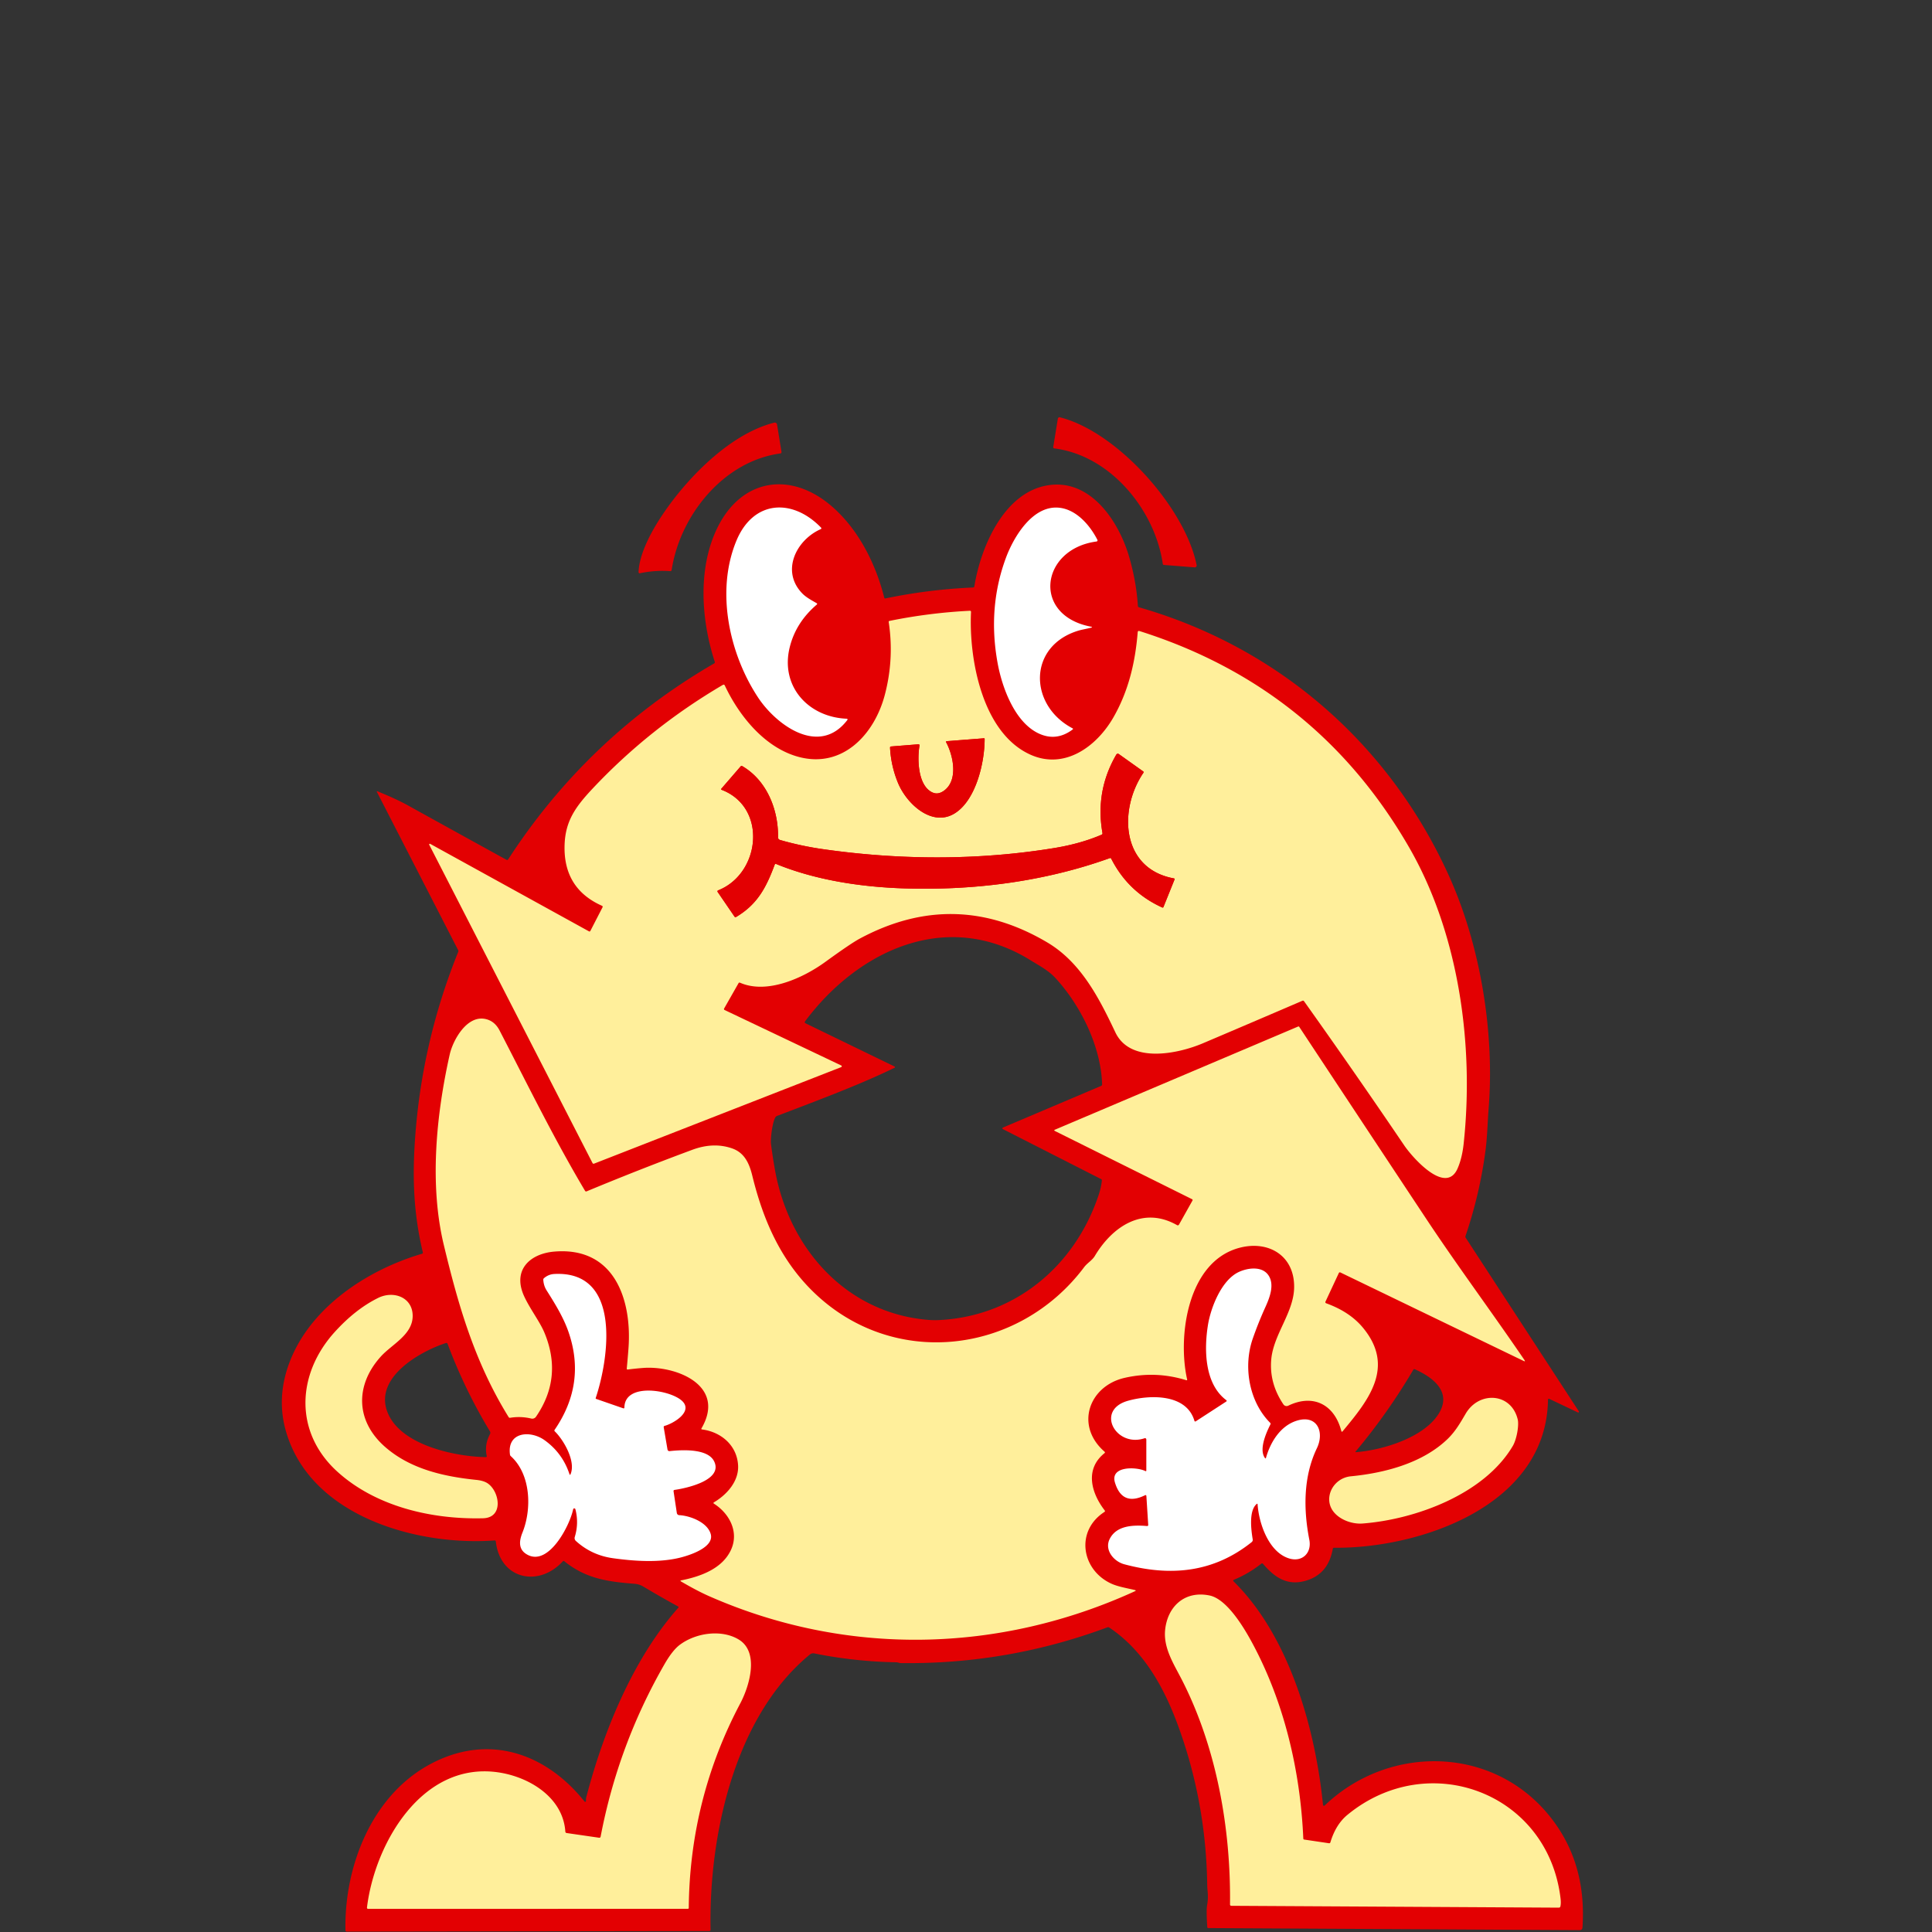 <svg xmlns="http://www.w3.org/2000/svg" width="900" height="900" fill="none"><rect width="100%" height="100%" fill="#333333" stroke="none"/><path stroke="#E30002" stroke-width="2" d="M353.11 324.88c8.42 12.78 28.49 27.73 41.64 10.5a.34.34 0 0 0 .072-.175.336.336 0 0 0-.031-.187.365.365 0 0 0-.311-.208c-17.92-.7-31.15-15.12-26.57-33.4 1.913-7.64 6.09-14.217 12.53-19.73.32-.273.3-.513-.06-.72-2.37-1.35-4.85-2.69-6.61-4.48-10.13-10.37-2.91-24.95 8.61-30.01a.396.396 0 0 0 .225-.48.415.415 0 0 0-.095-.17c-13.36-13.84-31.59-12.9-39.46 6.07-9.75 23.52-3.3 52.73 10.06 72.99Zm155.05-32.96c-27.59-5.29-23.42-36.2 2.65-39.67a.523.523 0 0 0 .4-.281.534.534 0 0 0 0-.489c-3.46-6.8-9.64-13.88-17.36-14.91-12.6-1.69-21.63 13.47-25.27 23.34-5.727 15.493-7.003 31.86-3.83 49.1 2.11 11.45 8.01 27.45 19.09 32.65 5.48 2.573 10.747 1.97 15.8-1.81.3-.22.287-.417-.04-.59-20.48-10.79-20.83-38.39 2.84-45.51 1.49-.45 3.81-.82 5.74-1.33.707-.193.7-.36-.02-.5Z"/><path stroke="#E30002" stroke-width="2" d="M372.26 352.65c-16-4.17-28.03-19.3-34.61-33.3-.207-.433-.52-.53-.94-.29-22.68 13.313-42.9 29.413-60.66 48.3-7.97 8.48-12.65 15.09-13.04 26.1-.48 13.607 5.32 23.1 17.4 28.48.34.153.427.397.26.73l-5.63 10.94c-.167.32-.407.393-.72.22l-73.91-40.73a.335.335 0 0 0-.485.232.318.318 0 0 0 .035.198L276 541.76c.173.333.437.43.79.29l115.07-44.94a.425.425 0 0 0 .268-.375.423.423 0 0 0-.238-.395l-54.36-25.85a.486.486 0 0 1-.27-.492.482.482 0 0 1 .06-.188l6.71-11.79c.167-.287.407-.363.72-.23 12.69 5.54 29.54-2.31 39.68-9.67 7.913-5.747 13.27-9.37 16.07-10.87 29.46-15.833 58.57-15.25 87.33 1.75 15.72 9.3 24.19 25.95 31.74 41.89 7.02 14.83 29.33 9.98 40.82 5.1 15.433-6.56 30.87-13.157 46.31-19.79.32-.133.58-.06.78.22a3541.658 3541.658 0 0 1 46.69 67.2c3.64 5.37 19.22 23.28 24.78 10.81 1.427-3.213 2.387-7.1 2.88-11.66 4.95-46.12-2.27-97.89-25.38-137.98-28.7-49.8-70.573-83.407-125.62-100.82-.52-.16-.803.03-.85.57-1.14 14.05-4.26 27.34-11.31 39.64-7.82 13.63-22.81 24.61-38.82 17.3-22.51-10.28-28.55-44.96-27.51-66.37.02-.413-.177-.61-.59-.59a250.112 250.112 0 0 0-37.43 4.73.421.421 0 0 0-.261.171.405.405 0 0 0-.069.299c1.74 11.473 1.133 22.81-1.82 34.01-4.87 18.44-19.62 34.21-39.91 28.92Z"/><path stroke="#E30002" stroke-width="2" d="m617.49 606.28 6.16-13.2c.173-.373.447-.47.82-.29l85.24 41.17c.713.347.847.193.4-.46-15.05-22.11-31.07-43.61-45.83-65.89a70841.601 70841.601 0 0 1-59.05-89.27.412.412 0 0 0-.5-.15l-113.27 48.05c-.46.2-.467.41-.02.63l63.88 31.77a.435.435 0 0 1 .19.6l-6.29 11.23a.68.68 0 0 1-.4.314.64.64 0 0 1-.5-.064c-15.77-8.98-30.04.49-38.32 14.37-1.22 2.04-3.5 3.26-4.93 5.16-30.68 40.96-89.66 47.88-126.86 10.9-14.92-14.84-22.84-33.35-27.76-53.46-1.48-6.04-3.79-10.77-9.43-12.73-5.76-2-11.933-1.78-18.52.66a1355.608 1355.608 0 0 0-49.23 19.36.605.605 0 0 1-.411.013.586.586 0 0 1-.319-.253c-14.44-24.25-26.87-49.68-39.83-74.72-1.52-2.933-3.71-4.71-6.57-5.33-8.63-1.89-15.14 9.82-16.65 16.55-6.33 28.29-9.5 60.71-2.74 88.75 6.49 26.88 13.96 53.94 30.19 80.15.167.267.403.373.71.32 3.28-.54 6.56-.42 9.84.36a2.085 2.085 0 0 0 2.2-.85c8.427-12.273 9.713-25.377 3.86-39.31-2.06-4.91-6.58-10.83-9.26-16.55-5.83-12.39 2.49-20.14 14.03-21.08 28.11-2.29 36.14 22.75 34.44 45.21-.227 3.033-.49 6.113-.79 9.24-.033.373.137.537.51.49 2.353-.3 4.69-.54 7.01-.72 15.26-1.21 38.95 8 27.31 28.1-.187.32-.097.503.27.55 9 1.18 16.25 7.53 16.76 16.71.42 7.43-5.29 13.73-11.3 17.26a.328.328 0 0 0-.16.277.332.332 0 0 0 .15.283c7.23 4.56 11.89 13.22 7.97 21.62-4.02 8.63-13.89 12.29-23.08 14.13-.527.1-.56.287-.1.56 4.98 2.913 9.307 5.18 12.98 6.8 63.76 28.09 134.73 26.8 198.39-2.28.533-.247.517-.437-.05-.57-3.85-.91-8.03-1.59-11.17-3.08-13.79-6.51-16.51-24.51-2.99-33.28.313-.2.357-.447.13-.74-6.22-8.03-9.42-19.16-.1-26.63.3-.24.303-.487.01-.74-13.85-12.08-7.3-30.56 9.42-34.37 9.627-2.193 19.17-1.83 28.63 1.09.38.12.527-.017.44-.41-4.47-19.89.09-55.05 24.63-61.32 13.39-3.41 25.42 3.74 25.23 18.49-.15 11.73-9.65 21.91-10.67 33.63-.64 7.38 1.25 14.34 5.67 20.88a1.788 1.788 0 0 0 2.27.61c11.74-5.67 21.51-.43 24.7 11.75.12.467.337.513.65.14 12.07-14.5 24.6-29.97 9.37-48.29-4.06-4.88-9.73-8.64-17.01-11.28-.427-.153-.543-.44-.35-.86Z"/><path stroke="#E30002" stroke-width="2" d="M585.84 700.83c.62 8.93 5.19 22.21 14.64 25.14 6.11 1.9 10.66-2.53 9.46-8.66-2.78-14.2-2.83-29.44 3.51-42.65 3.67-7.64.09-15.87-9.48-12.81-7.54 2.41-12.17 9.97-14.21 17.21-.107.4-.283.43-.53.09-2.77-3.86.43-11.37 2.56-15.57.153-.3.113-.567-.12-.8-9.9-9.93-12.61-26.28-8.07-39.24 1.727-4.947 3.67-9.8 5.83-14.56 2.02-4.45 4.51-10.72 1.31-15.11-3.07-4.2-9.68-3.21-13.74-1.29-8 3.79-12.97 16.5-14.29 24.67-1.79 11.18-1.72 27.27 8.49 34.96.333.247.323.487-.03.72l-14.06 9.13c-.367.24-.61.15-.73-.27-3.78-12.65-20.84-12.08-30.88-9.27-15.49 4.33-5.67 21.99 7.69 17.47a.609.609 0 0 1 .743.299.597.597 0 0 1 .067.281v14.39c0 .353-.16.453-.48.3-4.06-2-16.51-2.47-14.13 5.38 2.253 7.4 6.903 9.377 13.95 5.93.427-.207.657-.073.69.4l.85 13.32c.027.433-.173.63-.6.59-6.41-.53-14.09-.3-17.3 5.94-2.67 5.18 1.83 10.56 6.77 11.88 21.55 5.78 41.57 3.89 59.34-10.33a1.328 1.328 0 0 0 .47-1.25c-.69-4.22-1.92-13.26 1.81-16.48.287-.247.443-.183.47.19Zm-295.55-44.8-12.54-4.35c-.233-.08-.31-.24-.23-.48 6.08-18.17 12.29-59.38-19.31-57.73-1.78.093-3.37.737-4.77 1.93a.957.957 0 0 0-.35.85c.127 1.827.637 3.443 1.53 4.85 4 6.32 7.82 12.55 10.14 19.17 5.64 16.1 3.513 31.36-6.38 45.78-.187.267-.163.513.07.74 4.03 3.9 9.86 13.81 7.37 19.86-.207.507-.397.5-.57-.02-2.167-6.52-6.03-11.77-11.59-15.75-6.63-4.74-17.54-3.86-16.09 6.73.04.293.17.537.39.73 9.44 8.55 9.79 24.77 5.43 35.57-1.79 4.43-1.84 8.38 2.75 10.56 9.71 4.61 19.26-13.72 20.86-21.39a.52.52 0 0 1 .504-.42.55.55 0 0 1 .536.4c1.12 4.32 1.023 8.627-.29 12.92a1.767 1.767 0 0 0 .51 1.85c4.88 4.433 10.63 7.113 17.25 8.04 9.98 1.4 21.3 2.13 30.95-.17 4.79-1.14 16.41-4.9 14.61-11.13-1.58-5.45-9.58-8.49-14.66-8.75a1.187 1.187 0 0 1-1.12-1.02l-1.52-10.08c-.06-.387.103-.61.49-.67 5.94-.84 22.62-4.62 18.42-13.28-2.99-6.16-15.25-5.38-20.76-4.78a.89.89 0 0 1-.97-.74l-1.76-10.33c-.067-.373.083-.61.45-.71 3.9-1.02 13.51-6.59 8.06-11.65-5.53-5.13-26.61-8.62-26.83 3.06-.007.407-.2.543-.58.41ZM157.31 685.7c17.97 16.2 43.91 22.16 67.68 21.57 9.72-.23 7.79-12.35 2.28-16.2-1.26-.88-3.03-1.437-5.31-1.67-15.08-1.54-30.54-4.98-42.33-15.16-14.13-12.19-14.24-29-2.25-42.29 5.18-5.75 14.84-10.13 14.86-18.94.01-8.65-8.85-11.97-16.1-8.38-7.033 3.473-13.763 8.753-20.19 15.84-17.81 19.64-19.06 46.82 1.36 65.23Zm463.92 18.55c2.99 3.79 8.71 5.83 13.52 5.46 24.4-1.87 56.67-13.52 69.99-36.17 1.8-3.06 2.93-9.57 2.28-12.29-2.97-12.46-17.96-13.4-24.25-2.71-2.45 4.17-4.72 8.2-8.4 11.77-11.7 11.31-29.37 15.88-45.09 17.41-8.35.81-13.02 10.23-8.05 16.53ZM573.67 887.8l152.44.86c.447 0 .713-.217.8-.65.207-1.02.227-2.213.06-3.58-5.81-49.3-61.47-70.11-99.29-39-3.613 2.973-6.257 7.233-7.93 12.78-.107.347-.34.493-.7.44l-11.5-1.71c-.267-.04-.407-.193-.42-.46-1.37-31.63-8.97-63.98-24.22-91.92-3.71-6.79-11.46-19.65-19.4-21.31-11.61-2.42-19.65 5.1-20.75 16.06-.85 8.43 4.08 15.93 7.75 23.1 16.22 31.66 22.88 69.39 22.48 104.7-.007.46.22.69.68.69Zm-294.63-31.72-15.1-2.19a.684.684 0 0 1-.404-.213.665.665 0 0 1-.176-.417c-1.07-16.08-17.03-25.67-31.61-27.68-35.35-4.87-57.17 33.34-60.79 62.95-.06.467.147.7.62.7l148.85-.03a.42.42 0 0 0 .42-.42c.313-33.88 8.313-65.64 24-95.28 4.19-7.92 9.09-23.9-.8-29.8-7.99-4.77-19.88-3.08-27.35 2.5-2.287 1.707-4.687 4.75-7.2 9.13-14.36 25.013-24.26 51.747-29.7 80.2-.08.427-.333.61-.76.55Zm139.28-491.37c4.01 9.73 15.68 20.54 26.15 14.35 10.02-5.93 14.23-23.6 14.21-34.84a.312.312 0 0 0-.095-.22.3.3 0 0 0-.225-.08l-17.35 1.35a.328.328 0 0 0-.27.49c3.3 6.11 5.73 17.46-.8 22.43-1.88 1.427-3.687 1.77-5.42 1.03-6.94-2.96-7.26-15.47-6.2-21.79.087-.513-.13-.747-.65-.7l-12.52 1c-.373.027-.55.227-.53.6a49.568 49.568 0 0 0 3.7 16.38Z"/><path stroke="#E30002" stroke-width="2" d="M517.64 399.98c5.26 10.367 13.173 17.95 23.74 22.75.293.133.5.05.62-.25l5.13-12.75c.12-.3.023-.48-.29-.54-24.7-4.53-25.79-32.13-14.21-49.18.18-.267.14-.493-.12-.68l-11.21-7.98c-.553-.4-1.003-.303-1.35.29-6.54 11.287-8.667 23.42-6.38 36.4.067.387-.08.657-.44.81-6.487 2.793-13.843 4.863-22.07 6.21-35.49 5.81-72.23 5.6-107.78.5a148.328 148.328 0 0 1-19.84-4.25c-.673-.193-1.007-.64-1-1.34.19-12.71-5.2-26.39-16.63-33.06-.313-.18-.587-.133-.82.14l-8.98 10.39a.32.32 0 0 0-.065.127.292.292 0 0 0 .175.343c21.5 8.21 18.15 39.06-1.6 46.86a.497.497 0 0 0-.298.523.47.47 0 0 0 .078.197l7.86 11.49c.2.293.457.35.77.17 9.97-5.91 14.07-13.87 17.96-24.38.127-.327.353-.423.68-.29 18.45 7.54 39.46 10.68 59.18 11.35 32.4 1.1 65.67-3.07 96.27-14.1a.497.497 0 0 1 .352.007.533.533 0 0 1 .268.243Z"/><path fill="#E30002" d="m556.51 264.3-14.31-1.13c-.307-.02-.483-.187-.53-.5-3.63-25-24.32-50.51-50.5-53.77-.413-.053-.587-.287-.52-.7l2.13-13.16a.786.786 0 0 1 .338-.532.799.799 0 0 1 .3-.12.794.794 0 0 1 .322.012c26.7 6.65 58.41 42.3 63.7 68.86a.882.882 0 0 1-.536.978.872.872 0 0 1-.394.062Zm-258.43 2.75a.533.533 0 0 1-.439-.112.504.504 0 0 1-.181-.408c.28-7.73 4.98-16.98 9.03-23.47 11.34-18.19 32.63-40.79 54.2-46.17a1.034 1.034 0 0 1 1.134.445c.079.123.132.261.156.405l2.06 12.73c.08.46-.113.72-.58.78-26.35 3.58-46.66 28.75-50.57 54.22-.067.427-.317.623-.75.59a50.03 50.03 0 0 0-14.06.99Z"/><path fill="#E30002" d="M196.96 583.34c-4.43-18.56-4.98-35.76-3.41-55.58 2.313-29.133 8.95-57.247 19.91-84.34a.931.931 0 0 0-.03-.79l-37.78-73.58c-.22-.427-.11-.55.33-.37 5.68 2.3 10.37 4.473 14.07 6.52 15.287 8.467 30.58 16.907 45.88 25.32.327.18.593.113.8-.2 24.7-38.06 56.677-68.48 95.93-91.26.313-.187.413-.453.3-.8-6.26-19.19-7.94-42.86.82-61.56 11.15-23.81 34.59-27.71 54.17-10.43 12.18 10.76 20.05 26.56 23.97 42.15.073.293.257.41.55.35a253.916 253.916 0 0 1 40.8-5.09c.367-.02.577-.21.63-.57 2.87-17.9 13.55-43.59 34.07-47.01 20.05-3.35 33.22 16.83 37.99 33.17 2.26 7.74 3.63 15.403 4.11 22.99.027.333.2.547.52.64 64.79 18.56 116.47 63.6 144.26 124.81 14.79 32.58 21.45 73.18 18.61 108.71-.47 5.84-.6 12.92-1.43 19.33a206.895 206.895 0 0 1-9.34 40.02c-.049.137-.066.284-.049.43a.955.955 0 0 0 .149.41l52.7 80.86a.349.349 0 0 1-.44.5l-13.36-6.34a.398.398 0 0 0-.384.024.404.404 0 0 0-.186.336c-.68 49.51-59.68 69.4-99.66 69.02-.34-.007-.54.16-.6.5-1.407 7.993-5.703 12.973-12.89 14.94-8.57 2.34-14.33-1.79-19.58-7.92-.267-.307-.56-.333-.88-.08a52.828 52.828 0 0 1-12.77 7.49.405.405 0 0 0-.236.504.436.436 0 0 0 .106.176c26.05 25.6 38.16 68.75 41.7 104.19a.466.466 0 0 0 .299.376.46.46 0 0 0 .471-.096c29.31-28.12 76.99-28.1 103.77 3.69 12.287 14.587 17.73 32.287 16.33 53.1-.053.833-.5 1.25-1.34 1.25l-172.93-.96c-.327 0-.5-.163-.52-.49-.333-5.193-.36-8.567-.08-10.12.78-4.31.1-6.25.05-9.81-.387-25.653-4.927-50.32-13.62-74-6.67-18.18-16.2-34.98-31.97-45.56a.97.97 0 0 0-.92-.11c-31.067 11.56-63.183 17.11-96.35 16.65-.53-.01-1.26-.36-1.93-.37a211.053 211.053 0 0 1-38.23-4.13c-.78-.16-1.48.017-2.1.53-35.35 29.05-47.09 84.95-46.23 128.22a.551.551 0 0 1-.347.535.57.57 0 0 1-.223.045l-168.83.26c-.453.007-.683-.22-.69-.68-.56-29.55 12.1-62.37 39.08-77.1 27.1-14.79 54.07-5.62 72.29 17.17a.407.407 0 0 0 .459.115.387.387 0 0 0 .241-.395 4.997 4.997 0 0 1 .13-1.76c8-30.67 21.8-64.48 42.82-88.17.247-.273.207-.5-.12-.68a479.452 479.452 0 0 1-16.11-9.22 9.287 9.287 0 0 0-4.13-1.31c-12.46-.97-22.65-2.39-32.67-10.48-.273-.22-.527-.203-.76.05-11.3 12.23-29.17 8.33-31.18-9.25-.04-.367-.243-.537-.61-.51-35.93 2.64-85.68-11.05-97.15-50.83-3.093-10.74-2.45-21.693 1.93-32.86 9.9-25.21 36.11-42.4 61.39-49.84.38-.107.523-.35.43-.73Zm156.15-258.46c8.42 12.78 28.49 27.73 41.64 10.5a.34.34 0 0 0 .072-.175.336.336 0 0 0-.031-.187.365.365 0 0 0-.311-.208c-17.92-.7-31.15-15.12-26.57-33.4 1.913-7.64 6.09-14.217 12.53-19.73.32-.273.3-.513-.06-.72-2.37-1.35-4.85-2.69-6.61-4.48-10.13-10.37-2.91-24.95 8.61-30.01a.396.396 0 0 0 .225-.48.415.415 0 0 0-.095-.17c-13.36-13.84-31.59-12.9-39.46 6.07-9.75 23.52-3.3 52.73 10.06 72.99Zm155.05-32.96c-27.59-5.29-23.42-36.2 2.65-39.67a.523.523 0 0 0 .4-.281.534.534 0 0 0 0-.489c-3.46-6.8-9.64-13.88-17.36-14.91-12.6-1.69-21.63 13.47-25.27 23.34-5.727 15.493-7.003 31.86-3.83 49.1 2.11 11.45 8.01 27.45 19.09 32.65 5.48 2.573 10.747 1.97 15.8-1.81.3-.22.287-.417-.04-.59-20.48-10.79-20.83-38.39 2.84-45.51 1.49-.45 3.81-.82 5.74-1.33.707-.193.7-.36-.02-.5Zm-135.9 60.73c-16-4.17-28.03-19.3-34.61-33.3-.207-.433-.52-.53-.94-.29-22.68 13.313-42.9 29.413-60.66 48.3-7.97 8.48-12.65 15.09-13.04 26.1-.48 13.607 5.32 23.1 17.4 28.48.34.153.427.397.26.73l-5.63 10.94c-.167.32-.407.393-.72.22l-73.91-40.73a.335.335 0 0 0-.485.232.318.318 0 0 0 .035.198L276 541.76c.173.333.437.43.79.29l115.07-44.94a.425.425 0 0 0 .268-.375.423.423 0 0 0-.238-.395l-54.36-25.85a.486.486 0 0 1-.27-.492.482.482 0 0 1 .06-.188l6.71-11.79c.167-.287.407-.363.72-.23 12.69 5.54 29.54-2.31 39.68-9.67 7.913-5.747 13.27-9.37 16.07-10.87 29.46-15.833 58.57-15.25 87.33 1.75 15.72 9.3 24.19 25.95 31.74 41.89 7.02 14.83 29.33 9.98 40.82 5.1 15.433-6.56 30.87-13.157 46.31-19.79.32-.133.58-.06.78.22a3541.658 3541.658 0 0 1 46.69 67.2c3.64 5.37 19.22 23.28 24.78 10.81 1.427-3.213 2.387-7.1 2.88-11.66 4.95-46.12-2.27-97.89-25.38-137.98-28.7-49.8-70.573-83.407-125.62-100.82-.52-.16-.803.03-.85.57-1.14 14.05-4.26 27.34-11.31 39.64-7.82 13.63-22.81 24.61-38.82 17.3-22.51-10.28-28.55-44.96-27.51-66.37.02-.413-.177-.61-.59-.59a250.112 250.112 0 0 0-37.43 4.73.421.421 0 0 0-.261.171.405.405 0 0 0-.069.299c1.74 11.473 1.133 22.81-1.82 34.01-4.87 18.44-19.62 34.21-39.91 28.92Zm44.46 144.76c-14.29 6.96-29.9 13-54.74 22.43-.32.12-.573.327-.76.62-1.39 2.18-2.39 9.95-2.04 12.64.533 4.147 1.173 8.27 1.92 12.37 6.05 33.06 28.88 61.57 62.87 68.23 3.6.7 9.01 1.4 12.45 1.28 35.66-1.3 64.18-24.7 75.4-58.4.767-2.307 1.257-4.523 1.47-6.65a.633.633 0 0 0-.37-.67l-45.76-23.29a.379.379 0 0 1 .02-.69l45.71-19.39c.36-.153.533-.427.52-.82-.59-17.82-10.04-36.69-21.67-49.39-3.33-3.64-7.66-5.86-11.87-8.47-38.91-24.01-80.22-4.38-104.8 28.52-.32.427-.24.757.24.99l41.41 20.1a.326.326 0 0 1 .182.295.33.33 0 0 1-.182.295Zm200.77 108.87 6.16-13.2c.173-.373.447-.47.82-.29l85.24 41.17c.713.347.847.193.4-.46-15.05-22.11-31.07-43.61-45.83-65.89a70841.601 70841.601 0 0 1-59.05-89.27.412.412 0 0 0-.5-.15l-113.27 48.05c-.46.2-.467.41-.02.63l63.88 31.77a.452.452 0 0 1 .224.262.423.423 0 0 1-.034.338l-6.29 11.23a.68.68 0 0 1-.4.314.64.64 0 0 1-.5-.064c-15.77-8.98-30.04.49-38.32 14.37-1.22 2.04-3.5 3.26-4.93 5.16-30.68 40.96-89.66 47.88-126.86 10.9-14.92-14.84-22.84-33.35-27.76-53.46-1.48-6.04-3.79-10.77-9.43-12.73-5.76-2-11.933-1.78-18.52.66a1355.608 1355.608 0 0 0-49.23 19.36.605.605 0 0 1-.411.013.586.586 0 0 1-.319-.253c-14.44-24.25-26.87-49.68-39.83-74.72-1.52-2.933-3.71-4.71-6.57-5.33-8.63-1.89-15.14 9.82-16.65 16.55-6.33 28.29-9.5 60.71-2.74 88.75 6.49 26.88 13.96 53.94 30.19 80.15.167.267.403.373.71.32 3.28-.54 6.56-.42 9.84.36a2.085 2.085 0 0 0 2.2-.85c8.427-12.273 9.713-25.377 3.86-39.31-2.06-4.91-6.58-10.83-9.26-16.55-5.83-12.39 2.49-20.14 14.03-21.08 28.11-2.29 36.14 22.75 34.44 45.21-.227 3.033-.49 6.113-.79 9.24-.033.373.137.537.51.49 2.353-.3 4.69-.54 7.01-.72 15.26-1.21 38.95 8 27.31 28.1-.187.32-.097.503.27.55 9 1.18 16.25 7.53 16.76 16.71.42 7.43-5.29 13.73-11.3 17.26a.328.328 0 0 0-.16.277.332.332 0 0 0 .15.283c7.23 4.56 11.89 13.22 7.97 21.62-4.02 8.63-13.89 12.29-23.08 14.13-.527.1-.56.287-.1.56 4.98 2.913 9.307 5.18 12.98 6.8 63.76 28.09 134.73 26.8 198.39-2.28.533-.247.517-.437-.05-.57-3.85-.91-8.03-1.59-11.17-3.08-13.79-6.51-16.51-24.51-2.99-33.28.313-.2.357-.447.13-.74-6.22-8.03-9.42-19.16-.1-26.63.3-.24.303-.487.01-.74-13.85-12.08-7.3-30.56 9.42-34.37 9.627-2.193 19.17-1.83 28.63 1.09.38.12.527-.017.44-.41-4.47-19.89.09-55.05 24.63-61.32 13.39-3.41 25.42 3.74 25.23 18.49-.15 11.73-9.65 21.91-10.67 33.63-.64 7.38 1.25 14.34 5.67 20.88a1.788 1.788 0 0 0 2.27.61c11.74-5.67 21.51-.43 24.7 11.75.12.467.337.513.65.14 12.07-14.5 24.6-29.97 9.37-48.29-4.06-4.88-9.73-8.64-17.01-11.28-.427-.153-.543-.44-.35-.86Zm-31.65 94.55c.62 8.93 5.19 22.21 14.64 25.14 6.11 1.9 10.66-2.53 9.46-8.66-2.78-14.2-2.83-29.44 3.51-42.65 3.67-7.64.09-15.87-9.48-12.81-7.54 2.41-12.17 9.97-14.21 17.21-.107.4-.283.43-.53.09-2.77-3.86.43-11.37 2.56-15.57.153-.3.113-.567-.12-.8-9.9-9.93-12.61-26.28-8.07-39.24 1.727-4.947 3.67-9.8 5.83-14.56 2.02-4.45 4.51-10.72 1.31-15.11-3.07-4.2-9.68-3.21-13.74-1.29-8 3.79-12.97 16.5-14.29 24.67-1.79 11.18-1.72 27.27 8.49 34.96.333.247.323.487-.03.72l-14.06 9.13c-.367.24-.61.15-.73-.27-3.78-12.65-20.84-12.08-30.88-9.27-15.49 4.33-5.67 21.99 7.69 17.47a.609.609 0 0 1 .743.299.597.597 0 0 1 .067.281v14.39c0 .353-.16.453-.48.3-4.06-2-16.51-2.47-14.13 5.38 2.253 7.4 6.903 9.377 13.95 5.93.427-.207.657-.073.69.4l.85 13.32c.027.433-.173.63-.6.59-6.41-.53-14.09-.3-17.3 5.94-2.67 5.18 1.83 10.56 6.77 11.88 21.55 5.78 41.57 3.89 59.34-10.33a1.328 1.328 0 0 0 .47-1.25c-.69-4.22-1.92-13.26 1.81-16.48.287-.247.443-.183.47.19Zm-295.55-44.8-12.54-4.35c-.233-.08-.31-.24-.23-.48 6.08-18.17 12.29-59.38-19.31-57.73-1.78.093-3.37.737-4.77 1.93a.957.957 0 0 0-.35.85c.127 1.827.637 3.443 1.53 4.85 4 6.32 7.82 12.55 10.14 19.17 5.64 16.1 3.513 31.36-6.38 45.78-.187.267-.163.513.07.74 4.03 3.9 9.86 13.81 7.37 19.86-.207.507-.397.5-.57-.02-2.167-6.52-6.03-11.77-11.59-15.75-6.63-4.74-17.54-3.86-16.09 6.73.04.293.17.537.39.73 9.44 8.55 9.79 24.77 5.43 35.57-1.79 4.43-1.84 8.38 2.75 10.56 9.71 4.61 19.26-13.72 20.86-21.39a.526.526 0 0 1 .84-.311.55.55 0 0 1 .2.291c1.12 4.32 1.023 8.627-.29 12.92a1.767 1.767 0 0 0 .51 1.85c4.88 4.433 10.63 7.113 17.25 8.04 9.98 1.4 21.3 2.13 30.95-.17 4.79-1.14 16.41-4.9 14.61-11.13-1.58-5.45-9.58-8.49-14.66-8.75a1.187 1.187 0 0 1-1.12-1.02l-1.52-10.08c-.06-.387.103-.61.49-.67 5.94-.84 22.62-4.62 18.42-13.28-2.99-6.16-15.25-5.38-20.76-4.78a.891.891 0 0 1-.97-.74l-1.76-10.33c-.067-.373.083-.61.45-.71 3.9-1.02 13.51-6.59 8.06-11.65-5.53-5.13-26.61-8.62-26.83 3.06-.007.407-.2.543-.58.41ZM157.31 685.7c17.97 16.2 43.91 22.16 67.68 21.57 9.72-.23 7.79-12.35 2.28-16.2-1.26-.88-3.03-1.437-5.31-1.67-15.08-1.54-30.54-4.98-42.33-15.16-14.13-12.19-14.24-29-2.25-42.29 5.18-5.75 14.84-10.13 14.86-18.94.01-8.65-8.85-11.97-16.1-8.38-7.033 3.473-13.763 8.753-20.19 15.84-17.81 19.64-19.06 46.82 1.36 65.23Zm22.92-28.59c5.51 16.11 31.91 21.45 46.06 21.67.367.007.513-.173.44-.54-.74-3.527-.237-6.903 1.51-10.13a1.372 1.372 0 0 0-.03-1.37 244.525 244.525 0 0 1-19.72-40.75.602.602 0 0 0-.75-.36c-11.77 3.82-32.93 15.61-27.51 31.48Zm489.67 1.92c6.92-10.45-2.36-17.42-10.79-21.16-.327-.147-.577-.067-.75.24a281.606 281.606 0 0 1-26.86 38.08c-.18.22-.127.317.16.29 12.73-1.02 31.16-6.76 38.24-17.45Zm-48.67 45.22c2.99 3.79 8.71 5.83 13.52 5.46 24.4-1.87 56.67-13.52 69.99-36.17 1.8-3.06 2.93-9.57 2.28-12.29-2.97-12.46-17.96-13.4-24.25-2.71-2.45 4.17-4.72 8.2-8.4 11.77-11.7 11.31-29.37 15.88-45.09 17.41-8.35.81-13.02 10.23-8.05 16.53ZM573.67 887.8l152.44.86c.447 0 .713-.217.8-.65.207-1.02.227-2.213.06-3.58-5.81-49.3-61.47-70.11-99.29-39-3.613 2.973-6.257 7.233-7.93 12.78-.107.347-.34.493-.7.44l-11.5-1.71c-.267-.04-.407-.193-.42-.46-1.37-31.63-8.97-63.98-24.22-91.92-3.71-6.79-11.46-19.65-19.4-21.31-11.61-2.42-19.65 5.1-20.75 16.06-.85 8.43 4.08 15.93 7.75 23.1 16.22 31.66 22.88 69.39 22.48 104.7-.007.46.22.69.68.69Zm-294.63-31.72-15.1-2.19a.684.684 0 0 1-.404-.213.665.665 0 0 1-.176-.417c-1.07-16.08-17.03-25.67-31.61-27.68-35.35-4.87-57.17 33.34-60.79 62.95-.06.467.147.7.62.7l148.85-.03a.42.42 0 0 0 .42-.42c.313-33.88 8.313-65.64 24-95.28 4.19-7.92 9.09-23.9-.8-29.8-7.99-4.77-19.88-3.08-27.35 2.5-2.287 1.707-4.687 4.75-7.2 9.13-14.36 25.013-24.26 51.747-29.7 80.2-.08.427-.333.61-.76.55Z"/><path fill="#fff" d="M394.75 335.38c-13.15 17.23-33.22 2.28-41.64-10.5-13.36-20.26-19.81-49.47-10.06-72.99 7.87-18.97 26.1-19.91 39.46-6.07a.415.415 0 0 1 .022.536.396.396 0 0 1-.152.114c-11.52 5.06-18.74 19.64-8.61 30.01 1.76 1.79 4.24 3.13 6.61 4.48.36.207.38.447.06.72-6.44 5.513-10.617 12.09-12.53 19.73-4.58 18.28 8.65 32.7 26.57 33.4a.365.365 0 0 1 .343.395.35.35 0 0 1-.073.175Zm116.06-83.13c-26.07 3.47-30.24 34.38-2.65 39.67.72.14.727.307.02.5-1.93.51-4.25.88-5.74 1.33-23.67 7.12-23.32 34.72-2.84 45.51.327.173.34.37.04.59-5.053 3.78-10.32 4.383-15.8 1.81-11.08-5.2-16.98-21.2-19.09-32.65-3.173-17.24-1.897-33.607 3.83-49.1 3.64-9.87 12.67-25.03 25.27-23.34 7.72 1.03 13.9 8.11 17.36 14.91a.53.53 0 0 1-.4.77Z"/><path fill="#FFEF9B" d="M337.65 319.35c6.58 14 18.61 29.13 34.61 33.3 20.29 5.29 35.04-10.48 39.91-28.92 2.953-11.2 3.56-22.537 1.82-34.01a.405.405 0 0 1 .069-.299.421.421 0 0 1 .261-.171 250.112 250.112 0 0 1 37.43-4.73c.413-.02.61.177.59.59-1.04 21.41 5 56.09 27.51 66.37 16.01 7.31 31-3.67 38.82-17.3 7.05-12.3 10.17-25.59 11.31-39.64.047-.54.33-.73.85-.57 55.047 17.413 96.92 51.02 125.62 100.82 23.11 40.09 30.33 91.86 25.38 137.98-.493 4.56-1.453 8.447-2.88 11.66-5.56 12.47-21.14-5.44-24.78-10.81a3541.658 3541.658 0 0 0-46.69-67.2c-.2-.28-.46-.353-.78-.22-15.44 6.633-30.877 13.23-46.31 19.79-11.49 4.88-33.8 9.73-40.82-5.1-7.55-15.94-16.02-32.59-31.74-41.89-28.76-17-57.87-17.583-87.33-1.75-2.8 1.5-8.157 5.123-16.07 10.87-10.14 7.36-26.99 15.21-39.68 9.67-.313-.133-.553-.057-.72.23l-6.71 11.79a.482.482 0 0 0-.041.385.485.485 0 0 0 .251.295l54.36 25.85a.422.422 0 0 1 .238.395.427.427 0 0 1-.268.375l-115.07 44.94c-.353.14-.617.043-.79-.29l-76.04-148.23a.318.318 0 0 1-.035-.198.325.325 0 0 1 .281-.268c.07-.01.142.003.204.036l73.91 40.73c.313.173.553.1.72-.22l5.63-10.94c.167-.333.08-.577-.26-.73-12.08-5.38-17.88-14.873-17.4-28.48.39-11.01 5.07-17.62 13.04-26.1 17.76-18.887 37.98-34.987 60.66-48.3.42-.24.733-.143.94.29Zm80.67 45.36c4.01 9.73 15.68 20.54 26.15 14.35 10.02-5.93 14.23-23.6 14.21-34.84a.312.312 0 0 0-.095-.22.3.3 0 0 0-.225-.08l-17.35 1.35a.328.328 0 0 0-.27.49c3.3 6.11 5.73 17.46-.8 22.43-1.88 1.427-3.687 1.77-5.42 1.03-6.94-2.96-7.26-15.47-6.2-21.79.087-.513-.13-.747-.65-.7l-12.52 1c-.373.027-.55.227-.53.6a49.568 49.568 0 0 0 3.7 16.38Zm99.32 35.27c5.26 10.367 13.173 17.95 23.74 22.75.293.133.5.05.62-.25l5.13-12.75c.12-.3.023-.48-.29-.54-24.7-4.53-25.79-32.13-14.21-49.18.18-.267.14-.493-.12-.68l-11.21-7.98c-.553-.4-1.003-.303-1.35.29-6.54 11.287-8.667 23.42-6.38 36.4.067.387-.08.657-.44.81-6.487 2.793-13.843 4.863-22.07 6.21-35.49 5.81-72.23 5.6-107.78.5a148.328 148.328 0 0 1-19.84-4.25c-.673-.193-1.007-.64-1-1.34.19-12.71-5.2-26.39-16.63-33.06-.313-.18-.587-.133-.82.14l-8.98 10.39a.308.308 0 0 0-.066.268.283.283 0 0 0 .176.202c21.5 8.21 18.15 39.06-1.6 46.86a.497.497 0 0 0-.298.523.47.47 0 0 0 .078.197l7.86 11.49c.2.293.457.35.77.17 9.97-5.91 14.07-13.87 17.96-24.38.127-.327.353-.423.68-.29 18.45 7.54 39.46 10.68 59.18 11.35 32.4 1.1 65.67-3.07 96.27-14.1a.497.497 0 0 1 .352.007.533.533 0 0 1 .268.243Z"/><path fill="#E30002" d="M444.47 379.06c-10.47 6.19-22.14-4.62-26.15-14.35a49.568 49.568 0 0 1-3.7-16.38c-.02-.373.157-.573.53-.6l12.52-1c.52-.047.737.187.65.7-1.06 6.32-.74 18.83 6.2 21.79 1.733.74 3.54.397 5.42-1.03 6.53-4.97 4.1-16.32.8-22.43a.332.332 0 0 1-.001-.32.328.328 0 0 1 .271-.17l17.35-1.35a.3.3 0 0 1 .32.3c.02 11.24-4.19 28.91-14.21 34.84Z"/><path fill="#E30002" d="M517.64 399.98a.533.533 0 0 0-.268-.243.497.497 0 0 0-.352-.007c-30.6 11.03-63.87 15.2-96.27 14.1-19.72-.67-40.73-3.81-59.18-11.35-.327-.133-.553-.037-.68.29-3.89 10.51-7.99 18.47-17.96 24.38-.313.18-.57.123-.77-.17l-7.86-11.49a.47.47 0 0 1-.062-.409.497.497 0 0 1 .282-.311c19.75-7.8 23.1-38.65 1.6-46.86a.283.283 0 0 1-.176-.202.292.292 0 0 1 .001-.141.32.32 0 0 1 .065-.127l8.98-10.39c.233-.273.507-.32.82-.14 11.43 6.67 16.82 20.35 16.63 33.06-.007.7.327 1.147 1 1.34a148.328 148.328 0 0 0 19.84 4.25c35.55 5.1 72.29 5.31 107.78-.5 8.227-1.347 15.583-3.417 22.07-6.21.36-.153.507-.423.44-.81-2.287-12.98-.16-25.113 6.38-36.4.347-.593.797-.69 1.35-.29l11.21 7.98c.26.187.3.413.12.68-11.58 17.05-10.49 44.65 14.21 49.18.313.06.41.24.29.54L542 422.48c-.12.3-.327.383-.62.25-10.567-4.8-18.48-12.383-23.74-22.75Z"/><path fill="#FFEF9B" d="M617.84 607.14c7.28 2.64 12.95 6.4 17.01 11.28 15.23 18.32 2.7 33.79-9.37 48.29-.313.373-.53.327-.65-.14-3.19-12.18-12.96-17.42-24.7-11.75a1.792 1.792 0 0 1-2.27-.61c-4.42-6.54-6.31-13.5-5.67-20.88 1.02-11.72 10.52-21.9 10.67-33.63.19-14.75-11.84-21.9-25.23-18.49-24.54 6.27-29.1 41.43-24.63 61.32.087.393-.06.53-.44.41-9.46-2.92-19.003-3.283-28.63-1.09-16.72 3.81-23.27 22.29-9.42 34.37.293.253.29.5-.01.74-9.32 7.47-6.12 18.6.1 26.63.227.293.183.54-.13.74-13.52 8.77-10.8 26.77 2.99 33.28 3.14 1.49 7.32 2.17 11.17 3.08.567.133.583.323.05.57-63.66 29.08-134.63 30.37-198.39 2.28-3.673-1.62-8-3.887-12.98-6.8-.46-.273-.427-.46.1-.56 9.19-1.84 19.06-5.5 23.08-14.13 3.92-8.4-.74-17.06-7.97-21.62a.329.329 0 0 1 .01-.56c6.01-3.53 11.72-9.83 11.3-17.26-.51-9.18-7.76-15.53-16.76-16.71-.367-.047-.457-.23-.27-.55 11.64-20.1-12.05-29.31-27.31-28.1-2.32.18-4.657.42-7.01.72-.373.047-.543-.117-.51-.49.3-3.127.563-6.207.79-9.24 1.7-22.46-6.33-47.5-34.44-45.21-11.54.94-19.86 8.69-14.03 21.08 2.68 5.72 7.2 11.64 9.26 16.55 5.853 13.933 4.567 27.037-3.86 39.31a2.085 2.085 0 0 1-2.2.85c-3.28-.78-6.56-.9-9.84-.36-.307.053-.543-.053-.71-.32-16.23-26.21-23.7-53.27-30.19-80.15-6.76-28.04-3.59-60.46 2.74-88.75 1.51-6.73 8.02-18.44 16.65-16.55 2.86.62 5.05 2.397 6.57 5.33 12.96 25.04 25.39 50.47 39.83 74.72a.586.586 0 0 0 .319.253.605.605 0 0 0 .411-.013 1355.608 1355.608 0 0 1 49.23-19.36c6.587-2.44 12.76-2.66 18.52-.66 5.64 1.96 7.95 6.69 9.43 12.73 4.92 20.11 12.84 38.62 27.76 53.46 37.2 36.98 96.18 30.06 126.86-10.9 1.43-1.9 3.71-3.12 4.93-5.16 8.28-13.88 22.55-23.35 38.32-14.37a.633.633 0 0 0 .5.064.664.664 0 0 0 .4-.314l6.29-11.23a.42.42 0 0 0 .034-.338.435.435 0 0 0-.224-.262l-63.88-31.77c-.447-.22-.44-.43.02-.63l113.27-48.05a.412.412 0 0 1 .5.15 70841.601 70841.601 0 0 0 59.05 89.27c14.76 22.28 30.78 43.78 45.83 65.89.447.653.313.807-.4.46l-85.24-41.17c-.373-.18-.647-.083-.82.29l-6.16 13.2c-.193.42-.077.707.35.86Z"/><path fill="#fff" d="M585.37 700.64c-3.73 3.22-2.5 12.26-1.81 16.48a1.328 1.328 0 0 1-.47 1.25c-17.77 14.22-37.79 16.11-59.34 10.33-4.94-1.32-9.44-6.7-6.77-11.88 3.21-6.24 10.89-6.47 17.3-5.94.427.04.627-.157.6-.59l-.85-13.32c-.033-.473-.263-.607-.69-.4-7.047 3.447-11.697 1.47-13.95-5.93-2.38-7.85 10.07-7.38 14.13-5.38.32.153.48.053.48-.3v-14.39a.611.611 0 0 0-.81-.58c-13.36 4.52-23.18-13.14-7.69-17.47 10.04-2.81 27.1-3.38 30.88 9.27.12.42.363.51.73.27l14.06-9.13c.353-.233.363-.473.03-.72-10.21-7.69-10.28-23.78-8.49-34.96 1.32-8.17 6.29-20.88 14.29-24.67 4.06-1.92 10.67-2.91 13.74 1.29 3.2 4.39.71 10.66-1.31 15.11a173.995 173.995 0 0 0-5.83 14.56c-4.54 12.96-1.83 29.31 8.07 39.24.233.233.273.5.12.8-2.13 4.2-5.33 11.71-2.56 15.57.247.34.423.31.53-.09 2.04-7.24 6.67-14.8 14.21-17.21 9.57-3.06 13.15 5.17 9.48 12.81-6.34 13.21-6.29 28.45-3.51 42.65 1.2 6.13-3.35 10.56-9.46 8.66-9.45-2.93-14.02-16.21-14.64-25.14-.027-.373-.183-.437-.47-.19Zm-294.5-45.02c.22-11.68 21.3-8.19 26.83-3.06 5.45 5.06-4.16 10.63-8.06 11.65-.367.1-.517.337-.45.71l1.76 10.33a.888.888 0 0 0 .97.74c5.51-.6 17.77-1.38 20.76 4.78 4.2 8.66-12.48 12.44-18.42 13.28-.387.06-.55.283-.49.67l1.52 10.08a1.187 1.187 0 0 0 1.12 1.02c5.08.26 13.08 3.3 14.66 8.75 1.8 6.23-9.82 9.99-14.61 11.13-9.65 2.3-20.97 1.57-30.95.17-6.62-.927-12.37-3.607-17.25-8.04a1.767 1.767 0 0 1-.51-1.85c1.313-4.293 1.41-8.6.29-12.92a.55.55 0 0 0-.536-.4.523.523 0 0 0-.504.42c-1.6 7.67-11.15 26-20.86 21.39-4.59-2.18-4.54-6.13-2.75-10.56 4.36-10.8 4.01-27.02-5.43-35.57a1.148 1.148 0 0 1-.39-.73c-1.45-10.59 9.46-11.47 16.09-6.73 5.56 3.98 9.423 9.23 11.59 15.75.173.52.363.527.57.02 2.49-6.05-3.34-15.96-7.37-19.86-.233-.227-.257-.473-.07-.74 9.893-14.42 12.02-29.68 6.38-45.78-2.32-6.62-6.14-12.85-10.14-19.17-.893-1.407-1.403-3.023-1.53-4.85a.957.957 0 0 1 .35-.85c1.4-1.193 2.99-1.837 4.77-1.93 31.6-1.65 25.39 39.56 19.31 57.73-.08.24-.003.4.23.48l12.54 4.35c.38.133.573-.003.58-.41Z"/><path fill="#FFEF9B" d="M157.31 685.7c-20.42-18.41-19.17-45.59-1.36-65.23 6.427-7.087 13.157-12.367 20.19-15.84 7.25-3.59 16.11-.27 16.1 8.38-.02 8.81-9.68 13.19-14.86 18.94-11.99 13.29-11.88 30.1 2.25 42.29 11.79 10.18 27.25 13.62 42.33 15.16 2.28.233 4.05.79 5.31 1.67 5.51 3.85 7.44 15.97-2.28 16.2-23.77.59-49.71-5.37-67.68-21.57Zm463.92 18.55c-4.97-6.3-.3-15.72 8.05-16.53 15.72-1.53 33.39-6.1 45.09-17.41 3.68-3.57 5.95-7.6 8.4-11.77 6.29-10.69 21.28-9.75 24.25 2.71.65 2.72-.48 9.23-2.28 12.29-13.32 22.65-45.59 34.3-69.99 36.17-4.81.37-10.53-1.67-13.52-5.46ZM573.67 887.8c-.46 0-.687-.23-.68-.69.4-35.31-6.26-73.04-22.48-104.7-3.67-7.17-8.6-14.67-7.75-23.1 1.1-10.96 9.14-18.48 20.75-16.06 7.94 1.66 15.69 14.52 19.4 21.31 15.25 27.94 22.85 60.29 24.22 91.92.013.267.153.42.42.46l11.5 1.71c.36.053.593-.093.7-.44 1.673-5.547 4.317-9.807 7.93-12.78 37.82-31.11 93.48-10.3 99.29 39 .167 1.367.147 2.56-.06 3.58-.087.433-.353.65-.8.65l-152.44-.86ZM279.8 855.53c5.44-28.453 15.34-55.187 29.7-80.2 2.513-4.38 4.913-7.423 7.2-9.13 7.47-5.58 19.36-7.27 27.35-2.5 9.89 5.9 4.99 21.88.8 29.8-15.687 29.64-23.687 61.4-24 95.28a.42.42 0 0 1-.42.42l-148.85.03c-.473 0-.68-.233-.62-.7 3.62-29.61 25.44-67.82 60.79-62.95 14.58 2.01 30.54 11.6 31.61 27.68.008.155.07.302.176.417.106.115.248.19.404.213l15.1 2.19c.427.06.68-.123.76-.55Z"/></svg>